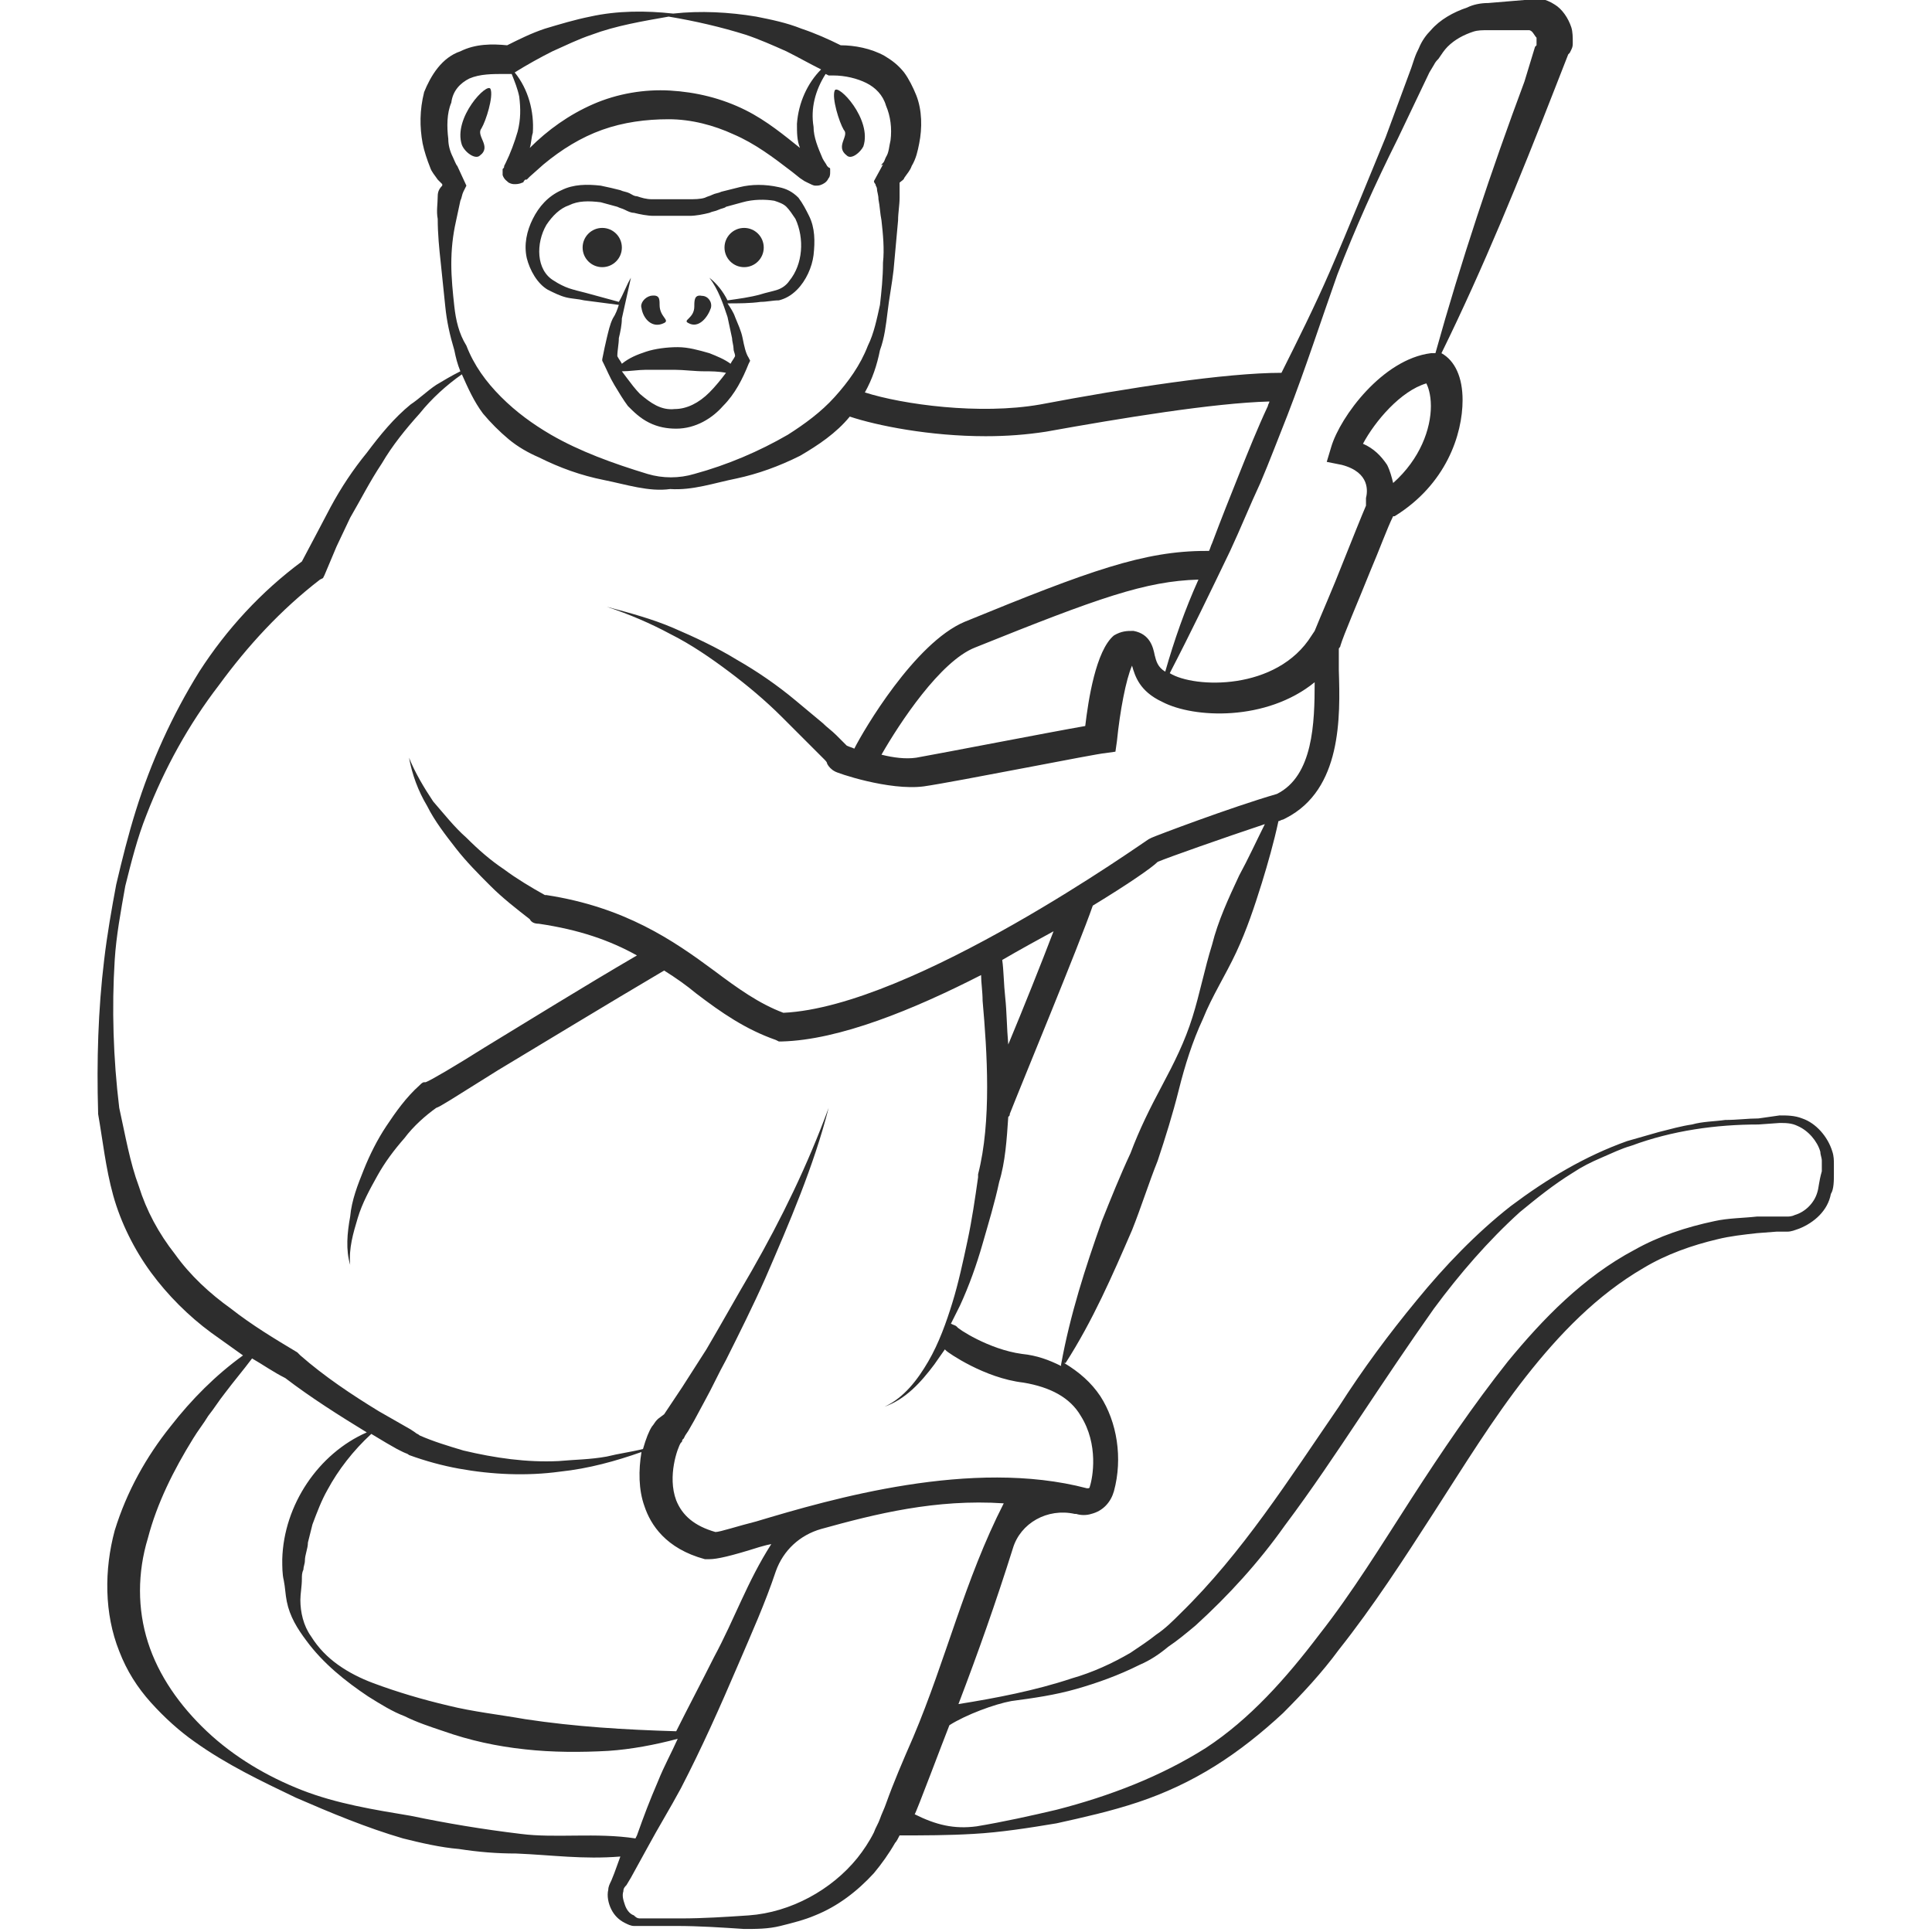 <?xml version="1.0" encoding="utf-8"?>
<!-- Generator: Adobe Illustrator 23.0.0, SVG Export Plug-In . SVG Version: 6.00 Build 0)  -->
<svg version="1.1" id="Layer_1" xmlns="http://www.w3.org/2000/svg" xmlns:xlink="http://www.w3.org/1999/xlink" x="0px" y="0px"
	 viewBox="0 0 128 128" style="enable-background:new 0 0 128 128;" xml:space="preserve">
<style type="text/css">
	.st0{fill:#2D2D2D;}
</style>
<g>
	<path class="st0" d="M45.6,21.4c0.7,0.4,1.3-0.4,1.5-1c0.1-0.4-0.2-0.8-0.6-0.8C46,19.5,46,19.9,46,20.3
		C46,21.1,45.2,21.2,45.6,21.4z"/>
	<path class="st0" d="M44,21.4c0.4-0.2-0.3-0.4-0.3-1.2c0-0.4,0-0.7-0.6-0.6c-0.4,0.1-0.7,0.5-0.6,0.8C42.6,21.1,43.2,21.8,44,21.4z
		"/>
	<path class="st0" d="M36.3,19.2c0.4,0.2,0.8,0.4,1.2,0.5c0.4,0.1,0.8,0.1,1.2,0.2c0.8,0.1,1.5,0.2,2.3,0.3
		c-0.1,0.3-0.2,0.6-0.4,0.9c-0.2,0.4-0.3,0.9-0.4,1.3c-0.1,0.4-0.2,0.9-0.3,1.4l0,0.1l0.1,0.2c0.2,0.4,0.4,0.9,0.7,1.4
		c0.3,0.5,0.6,1,0.9,1.4c0.4,0.4,0.8,0.8,1.4,1.1c0.6,0.3,1.2,0.4,1.8,0.4c1.3,0,2.4-0.7,3.1-1.5c0.8-0.8,1.3-1.8,1.7-2.8l0.1-0.2
		l-0.1-0.2c-0.2-0.3-0.3-0.8-0.4-1.3c-0.1-0.5-0.3-0.9-0.5-1.4c-0.1-0.3-0.3-0.6-0.5-0.9c0.7,0,1.5,0,2.2-0.1c0.4,0,0.8-0.1,1.2-0.1
		c0.4-0.1,0.8-0.3,1.2-0.7c0.6-0.6,1-1.5,1.1-2.3c0.1-0.9,0.1-1.8-0.3-2.6c-0.2-0.4-0.4-0.8-0.7-1.2c-0.4-0.4-0.8-0.6-1.3-0.7
		c-0.9-0.2-1.8-0.2-2.6,0c-0.4,0.1-0.8,0.2-1.2,0.3c-0.2,0.1-0.4,0.1-0.6,0.2c-0.2,0.1-0.3,0.1-0.5,0.2c-0.3,0.1-0.7,0.1-1.1,0.1
		l-1.2,0h-1.2c-0.4,0-0.7-0.1-1-0.2c-0.2,0-0.3-0.1-0.5-0.2c-0.2-0.1-0.4-0.1-0.6-0.2c-0.4-0.1-0.8-0.2-1.3-0.3
		c-0.9-0.1-1.8-0.1-2.6,0.3c-0.9,0.4-1.5,1.1-1.9,1.9c-0.4,0.8-0.6,1.7-0.4,2.6C35.1,17.9,35.6,18.8,36.3,19.2z M47,26
		c-0.7,0.7-1.5,1.1-2.3,1.1c-0.9,0.1-1.6-0.4-2.3-1c-0.3-0.3-0.6-0.7-0.9-1.1l-0.3-0.4c0.5,0,1.1-0.1,1.6-0.1c0.7,0,1.3,0,1.9,0
		c0.6,0,1.3,0.1,2,0.1c0.4,0,0.9,0,1.4,0.1C47.8,25.1,47.4,25.6,47,26z M36.2,14.9c0.4-0.6,0.9-1.1,1.5-1.3c0.6-0.3,1.3-0.3,2.1-0.2
		c0.4,0.1,0.7,0.2,1.1,0.3c0.2,0.1,0.3,0.1,0.5,0.2c0.2,0.1,0.4,0.2,0.6,0.2c0.4,0.1,0.9,0.2,1.3,0.2c0.5,0,0.8,0,1.2,0h1.2
		c0.4,0,0.9-0.1,1.3-0.2c0.2-0.1,0.4-0.1,0.6-0.2c0.2-0.1,0.4-0.1,0.5-0.2c0.4-0.1,0.7-0.2,1.1-0.3c0.7-0.2,1.5-0.2,2.1-0.1
		c0.3,0.1,0.6,0.2,0.8,0.4c0.2,0.2,0.4,0.5,0.6,0.8c0.6,1.3,0.5,3-0.4,4.1c-0.2,0.3-0.5,0.5-0.8,0.6c-0.3,0.1-0.8,0.2-1.1,0.3
		c-0.7,0.2-1.5,0.3-2.2,0.4c-0.3-0.6-0.7-1.1-1.2-1.5c0.6,0.8,0.9,1.7,1.2,2.6c0.1,0.5,0.2,0.9,0.3,1.4c0,0.2,0.1,0.5,0.1,0.7
		c0,0.2,0.1,0.3,0.1,0.5c-0.1,0.2-0.2,0.3-0.3,0.5c-0.4-0.3-0.9-0.5-1.4-0.7c-0.7-0.2-1.4-0.4-2.1-0.4c-0.7,0-1.5,0.1-2.1,0.3
		c-0.6,0.2-1.1,0.4-1.6,0.8c-0.1-0.2-0.2-0.3-0.3-0.5c0-0.4,0.1-0.8,0.1-1.2c0.1-0.4,0.2-0.9,0.2-1.3c0.2-0.9,0.4-1.8,0.6-2.7
		c-0.3,0.5-0.5,1.1-0.8,1.6l-2.2-0.6c-0.4-0.1-0.8-0.2-1.1-0.3c-0.3-0.1-0.7-0.3-1-0.5C35.5,17.9,35.5,16.1,36.2,14.9z"/>
	<path class="st0" d="M31.8,10.3c0.8-0.6-0.3-1.3,0.1-1.8c0.3-0.5,0.8-2.1,0.6-2.6c-0.2-0.5-2.5,1.9-1.9,3.7
		C30.8,10.1,31.5,10.6,31.8,10.3z"/>
	<path class="st0" d="M56.1,10.3c0.3,0.3,0.9-0.2,1.1-0.6c0.6-1.8-1.7-4.2-1.9-3.7c-0.2,0.5,0.3,2.1,0.6,2.6
		C56.3,9,55.3,9.7,56.1,10.3z"/>
	<ellipse class="st0" cx="49.3" cy="16.4" rx="1.3" ry="1.3"/>
	<ellipse class="st0" cx="39.9" cy="16.4" rx="1.3" ry="1.3"/>
	<path class="st0" d="M121.5,77.8l0-0.7c0-0.2,0-0.5-0.1-0.8c-0.3-1-1.1-1.9-2-2.2c-0.5-0.2-1-0.2-1.5-0.2l-1.4,0.2
		c-0.7,0-1.4,0.1-2.2,0.1c-0.7,0.1-1.5,0.1-2.2,0.3c-0.7,0.1-1.4,0.3-2.2,0.5c-0.7,0.2-1.4,0.4-2.1,0.6c-2.8,1-5.3,2.5-7.7,4.3
		c-2.3,1.8-4.4,4-6.2,6.2c-1.9,2.3-3.6,4.6-5.2,7.1c-3.3,4.8-6.4,9.7-10.5,13.7c-0.5,0.5-1,1-1.6,1.4c-0.5,0.4-1.1,0.8-1.7,1.2
		c-1.2,0.7-2.5,1.3-3.9,1.7c-2.4,0.8-5,1.3-7.5,1.7c1.3-3.4,2.5-6.8,3.6-10.3c0.5-1.7,2.3-2.7,4.1-2.3l0.1,0c0.3,0.1,0.7,0.1,1,0
		c0.8-0.2,1.3-0.8,1.5-1.5c0.6-2.2,0.2-4.6-0.9-6.3c-0.6-0.9-1.4-1.6-2.4-2.2c0,0,0.1,0,0.1,0c1.8-2.8,3.1-5.8,4.4-8.8
		c0.6-1.5,1.1-3.1,1.7-4.6c0.5-1.5,1-3.1,1.4-4.7c0.4-1.6,0.9-3.2,1.6-4.7c0.6-1.5,1.5-2.9,2.2-4.4c0.7-1.5,1.2-3,1.7-4.6
		c0.4-1.3,0.8-2.7,1.1-4.1c0.1,0,0.2-0.1,0.3-0.1l0.2-0.1c3.7-1.9,3.6-6.7,3.5-9.8c0-0.5,0-1,0-1.4c0-0.1,0.1-0.1,0.1-0.2
		c0.2-0.7,1.2-3,2-5c0.6-1.4,1.1-2.8,1.5-3.6c0,0,0.1,0,0.1,0c3.4-2.1,4.5-5.4,4.5-7.7c0-1.5-0.5-2.6-1.4-3.1
		c2.8-5.7,5.2-11.6,7.5-17.5l0.9-2.3l0.1-0.1l0.1-0.2c0.1-0.2,0.1-0.3,0.1-0.5c0-0.3,0-0.7-0.1-1c-0.2-0.6-0.6-1.2-1.1-1.5
		c-0.3-0.2-0.6-0.3-0.9-0.4c-0.2,0-0.3-0.1-0.5-0.1l-0.2,0L101,0l-1.2,0.1l-1.2,0.1c-0.5,0-1,0.1-1.4,0.3c-0.9,0.3-1.8,0.8-2.4,1.5
		c-0.3,0.3-0.6,0.7-0.8,1.2c-0.1,0.2-0.2,0.4-0.3,0.7l-0.2,0.6l-1.7,4.6C90.6,12,89.4,15,88.1,18c-1,2.3-2.1,4.5-3.2,6.7
		c-3.7,0-10.2,1-16,2.1c-4,0.7-9.1,0-11.6-0.8c0.5-0.9,0.8-1.8,1-2.8c0.3-0.8,0.4-1.7,0.5-2.5c0.1-0.9,0.3-1.9,0.4-2.8
		c0.1-1.1,0.2-2.2,0.3-3.3c0-0.5,0.1-1,0.1-1.5c0-0.2,0-0.5,0-0.8c0-0.1,0-0.1,0-0.2c0.1-0.1,0.3-0.2,0.3-0.3
		c0.2-0.3,0.4-0.5,0.5-0.8c0.3-0.5,0.4-1,0.5-1.5c0.2-1,0.2-2.2-0.2-3.2c-0.2-0.5-0.5-1.1-0.8-1.5c-0.4-0.5-0.8-0.8-1.3-1.1
		c-0.9-0.5-2-0.7-2.9-0.7c-0.8-0.4-1.7-0.8-2.6-1.1c-1-0.4-2-0.6-3-0.8c-1.8-0.3-3.7-0.4-5.5-0.2c-1.8-0.2-3.7-0.2-5.5,0.2
		c-1,0.2-2,0.5-3,0.8c-0.9,0.3-1.7,0.7-2.5,1.1c-1-0.1-2.1-0.1-3.1,0.4c-0.6,0.2-1.1,0.6-1.5,1.1c-0.4,0.5-0.7,1.1-0.9,1.6
		c-0.3,1.2-0.3,2.3-0.1,3.4c0.1,0.5,0.3,1.1,0.5,1.6c0.1,0.3,0.3,0.5,0.5,0.8c0.1,0.1,0.2,0.2,0.3,0.3c0,0,0,0.1,0,0.1
		C29.1,12.5,29,12.7,29,13c0,0.5-0.1,1,0,1.5c0,1,0.1,2,0.2,2.9c0.1,1,0.2,1.9,0.3,2.9c0.1,1,0.3,1.9,0.6,2.9
		c0.1,0.5,0.2,0.9,0.4,1.4c-0.6,0.3-1.1,0.6-1.6,0.9c-0.6,0.4-1.1,0.9-1.7,1.3c-1.1,0.9-2,2-2.9,3.2c-0.9,1.1-1.7,2.3-2.4,3.6
		l-1,1.9L20,37.2c-2.7,2-5,4.5-6.8,7.3c-1.8,2.9-3.2,6-4.2,9.2c-0.5,1.6-0.9,3.2-1.3,4.9c-0.3,1.6-0.6,3.3-0.8,5
		c-0.4,3.3-0.5,6.7-0.4,10.1l0,0.1c0.3,1.7,0.5,3.6,1,5.4c0.5,1.8,1.4,3.6,2.5,5.1c1.1,1.5,2.5,2.9,4,4c0.7,0.5,1.4,1,2.1,1.5
		c-1.8,1.3-3.4,2.9-4.8,4.7c-1.6,2-2.9,4.3-3.7,6.9c-0.7,2.6-0.7,5.5,0.3,8c0.5,1.3,1.2,2.4,2.1,3.4c0.9,1,1.9,1.9,2.9,2.6
		c2.1,1.5,4.4,2.6,6.7,3.7c2.3,1,4.7,2,7.1,2.7c1.2,0.3,2.5,0.6,3.7,0.7c1.3,0.2,2.5,0.3,3.8,0.3c2.4,0.1,4.4,0.4,6.9,0.2l-0.4,1.1
		l-0.2,0.5c-0.1,0.2-0.2,0.4-0.2,0.6c-0.1,0.4,0,0.9,0.2,1.3c0.2,0.4,0.5,0.7,0.9,0.9c0.2,0.1,0.4,0.2,0.6,0.2c0.2,0,0.4,0,0.6,0
		c0.7,0,1.5,0,2.2,0c1.5,0,3,0.1,4.5,0.2c0.8,0,1.6,0,2.4-0.2c0.8-0.2,1.6-0.4,2.3-0.7c1.5-0.6,2.8-1.6,3.9-2.8c0.5-0.6,1-1.3,1.4-2
		c0.1-0.1,0.2-0.3,0.3-0.5c1.6,0,3.2,0,4.9-0.1c1.8-0.1,3.7-0.4,5.5-0.7c1.8-0.4,3.6-0.8,5.4-1.4c1.8-0.6,3.5-1.4,5.1-2.4
		c1.6-1,3.1-2.2,4.5-3.5c1.3-1.3,2.6-2.7,3.7-4.2c2.3-2.9,4.3-6,6.3-9.1c2-3.1,3.9-6.2,6.1-9c2.2-2.8,4.7-5.4,7.8-7.2
		c1.5-0.9,3.2-1.5,4.9-1.9c0.8-0.2,1.7-0.3,2.6-0.4l1.3-0.1h0l0.1,0l0.2,0c0.1,0,0.3,0,0.4,0c0.3,0,0.5-0.1,0.8-0.2
		c1-0.4,1.9-1.2,2.1-2.3C121.5,78.8,121.5,78.2,121.5,77.8z M82.1,58c-0.7,1.5-1.4,3-1.8,4.6c-0.5,1.6-0.8,3.2-1.3,4.8
		c-0.5,1.6-1.2,3-2,4.5c-0.8,1.5-1.5,2.9-2.1,4.5c-0.7,1.5-1.3,3-1.9,4.5c-1.1,3.1-2.1,6.2-2.7,9.5c0,0,0,0,0,0.1
		c-0.8-0.4-1.6-0.7-2.6-0.8c-2.2-0.3-4.3-1.7-4.3-1.8c-0.1-0.1-0.2-0.1-0.4-0.2c0.2-0.4,0.4-0.8,0.6-1.2c0.6-1.3,1.1-2.7,1.5-4.1
		c0.4-1.4,0.8-2.7,1.1-4.1c0,0,0,0,0,0c0.4-1.3,0.5-2.8,0.6-4.3c0.1-0.1,0.1-0.1,0.1-0.2c0.7-1.8,4.6-11.2,5.5-13.8
		c2.3-1.4,3.9-2.5,4.3-2.9c0.7-0.3,4.4-1.6,7.1-2.5C83.2,55.8,82.7,56.9,82.1,58z M66.4,63.6c1.2-0.7,2.3-1.3,3.4-1.9
		c-0.8,2.1-2,5.1-3,7.5c-0.1-1.1-0.1-2.2-0.2-3.1C66.5,65.2,66.5,64.3,66.4,63.6z M92.3,32c-0.1-0.4-0.2-0.8-0.4-1.2
		c-0.4-0.6-0.9-1.1-1.6-1.4c0.8-1.5,2.5-3.5,4.2-4c0.1,0.2,0.3,0.7,0.3,1.5C94.8,28.4,94.1,30.4,92.3,32z M85.3,27.5
		c1.2-3.1,2.2-6.2,3.3-9.3c1.2-3.1,2.5-6,4-9l2.1-4.4L95,4.3c0.1-0.2,0.2-0.3,0.3-0.4c0.2-0.3,0.4-0.6,0.6-0.8
		c0.5-0.5,1.1-0.8,1.7-1c0.3-0.1,0.6-0.1,1-0.1l1.2,0l1.2,0h0.1l0.1,0c0.1,0,0.1,0,0.1,0c0.1,0,0.2,0.1,0.2,0.1
		c0.1,0.1,0.2,0.3,0.3,0.4c0,0.1,0,0.2,0,0.3c0,0,0,0.1,0,0.1l0,0.1l-0.1,0.1L101,5.4c-2.2,5.9-4.2,11.9-5.9,18l0,0l-0.3,0
		c-3.2,0.4-6,4.2-6.6,6.2l-0.3,1l1,0.2c1.9,0.5,1.7,1.8,1.6,2.2c0,0.2,0,0.3,0,0.5c-0.3,0.7-0.9,2.2-1.5,3.7
		c-0.7,1.8-1.5,3.6-1.9,4.6l-0.2,0.3c-2.3,3.7-7.8,3.5-9.4,2.5c0,0,0,0,0,0c1.4-2.7,2.7-5.4,4-8.1c0.7-1.5,1.3-3,2-4.5
		C84.1,30.6,84.7,29,85.3,27.5z M77.2,44.5c-0.5-0.3-0.6-0.7-0.7-1.1c-0.1-0.5-0.3-1.4-1.4-1.6l-0.1,0c-0.3,0-0.7,0-1.2,0.3
		c-1.2,1-1.7,4.3-1.9,6c-2.3,0.4-9.5,1.8-11.2,2.1c-0.7,0.1-1.5,0-2.3-0.2c1.2-2.1,3.9-6.2,6.2-7.1c8.2-3.3,11.3-4.4,14.8-4.5
		C78.5,40.4,77.8,42.4,77.2,44.5z M34.1,4.8c0.8-0.5,1.7-1,2.5-1.4c0.9-0.4,1.7-0.8,2.6-1.1c1.6-0.6,3.4-0.9,5.1-1.2
		c1.8,0.3,3.5,0.7,5.1,1.2c0.9,0.3,1.8,0.7,2.7,1.1c0.8,0.4,1.5,0.8,2.3,1.2c-0.9,0.9-1.5,2.2-1.6,3.6c0,0.6,0,1.1,0.2,1.6
		C52,9,50.8,8,49.4,7.3c-1.6-0.8-3.3-1.2-5-1.3c-1.7-0.1-3.5,0.2-5.1,0.9c-1.6,0.7-3,1.7-4.2,2.9l0,0c0.1-0.3,0.1-0.7,0.2-1
		C35.4,7.4,35,5.9,34.1,4.8L34.1,4.8z M53.6,11.6L53.6,11.6C53.7,11.7,53.6,11.6,53.6,11.6z M30.1,20.3c-0.1-0.9-0.2-1.9-0.2-2.8
		c0-1,0.1-1.9,0.3-2.8c0.1-0.5,0.2-0.9,0.3-1.4c0.1-0.2,0.1-0.4,0.2-0.6c0.1-0.2,0.2-0.4,0.2-0.4l-0.6-1.3c-0.1-0.1-0.2-0.4-0.3-0.6
		c-0.2-0.4-0.3-0.8-0.3-1.2c-0.1-0.8-0.1-1.7,0.2-2.4C30,6,30.5,5.5,31.1,5.2c0.7-0.3,1.5-0.3,2.4-0.3l0.3,0l0.1,0
		c0.2,0.5,0.4,1,0.5,1.5c0.1,0.8,0.1,1.5-0.1,2.3c-0.2,0.7-0.5,1.5-0.8,2.1L33.4,11l0,0c0,0.1,0,0.1-0.1,0.2c0,0.1,0,0.3,0,0.4
		c0.1,0.3,0.3,0.4,0.4,0.5c0.2,0.1,0.3,0.1,0.4,0.1s0.3,0,0.5-0.1c0,0,0.1,0,0.1-0.1l0.1-0.1l0.1,0l0.2-0.2l0.9-0.8
		c1.2-1,2.5-1.8,3.9-2.3c1.4-0.5,2.9-0.7,4.4-0.7c1.5,0,3,0.4,4.3,1c1.4,0.6,2.6,1.5,3.9,2.5l0.5,0.4l0.3,0.2l0.2,0.1
		c0.2,0.1,0.4,0.2,0.5,0.2c0.2,0,0.3,0,0.5-0.1s0.3-0.2,0.4-0.4c0.1-0.1,0.1-0.3,0.1-0.4c0-0.1,0-0.1,0-0.2c0-0.1-0.1-0.1-0.1-0.1
		l-0.1-0.1c-0.1-0.2-0.2-0.3-0.3-0.5c-0.3-0.7-0.6-1.4-0.6-2.1c-0.2-1.2,0.1-2.4,0.8-3.5c0,0,0,0,0,0l0.2,0.1l0.3,0
		c0.8,0,1.6,0.2,2.2,0.5C58,5.8,58.5,6.3,58.7,7C59,7.7,59.1,8.5,59,9.3c-0.1,0.4-0.1,0.8-0.3,1.1c-0.1,0.2-0.1,0.3-0.2,0.4
		c-0.1,0.1-0.2,0.2,0,0.1L57.9,12c0,0,0,0.1,0.1,0.2c0,0.1,0.1,0.2,0.1,0.3c0,0.2,0.1,0.4,0.1,0.7c0.1,0.5,0.1,0.9,0.2,1.4
		c0.1,0.9,0.2,1.9,0.1,2.8c0,1-0.1,1.9-0.2,2.8c-0.2,0.9-0.4,1.9-0.8,2.7l0,0c-0.5,1.3-1.3,2.4-2.2,3.4c-0.9,1-2,1.8-3.1,2.5
		c-1.9,1.1-4,2-6.2,2.6c-1,0.3-2.1,0.3-3.1,0c-2.3-0.7-4.5-1.5-6.4-2.6c-1.2-0.7-2.3-1.5-3.3-2.5c-1-1-1.8-2.1-2.3-3.4l0,0
		C30.4,22.1,30.2,21.2,30.1,20.3z M15.3,86.7c-1.4-1-2.7-2.2-3.7-3.6c-1.1-1.4-1.9-2.9-2.4-4.5c-0.6-1.6-0.9-3.4-1.3-5.2
		c-0.4-3.3-0.5-6.6-0.3-9.8C7.7,62,8,60.4,8.3,58.7c0.4-1.6,0.8-3.2,1.4-4.7c1.2-3.1,2.8-6,4.8-8.6c1.9-2.6,4.1-5,6.7-7l0.2-0.1
		l0.1-0.2l0.8-1.9l0.9-1.9c0.7-1.2,1.3-2.4,2.1-3.6c0.7-1.2,1.6-2.3,2.5-3.3c0.8-1,1.8-1.9,2.8-2.6c0.4,0.9,0.8,1.8,1.4,2.6
		c0.5,0.6,1.1,1.2,1.7,1.7c0.6,0.5,1.3,0.9,2,1.2c1.4,0.7,2.8,1.2,4.3,1.5c1.5,0.3,3,0.8,4.4,0.6c1.5,0.1,2.9-0.4,4.4-0.7
		c1.4-0.3,2.8-0.8,4.2-1.5c1.2-0.7,2.4-1.5,3.3-2.6c1.8,0.6,5.3,1.3,9,1.3c1.4,0,2.7-0.1,4-0.3c5-0.9,11.1-1.9,14.8-2
		c0,0.1-0.1,0.2-0.1,0.3c-0.7,1.5-1.3,3-1.9,4.5c-0.6,1.5-1.2,3-1.8,4.6c-0.1,0.2-0.1,0.3-0.2,0.5c-0.1,0-0.1,0-0.2,0
		c-4.1,0-7.7,1.3-16,4.7c-3.3,1.4-6.7,7.2-7.3,8.4c-0.2-0.1-0.3-0.1-0.5-0.2l0,0c0,0-0.2-0.2-0.3-0.3l-0.4-0.4
		c-0.3-0.3-0.6-0.5-0.9-0.8c-0.6-0.5-1.2-1-1.8-1.5c-1.2-1-2.5-1.9-3.9-2.7c-1.3-0.8-2.8-1.5-4.2-2.1c-1.4-0.6-2.9-1-4.4-1.4
		c1.5,0.5,2.9,1.1,4.2,1.8c1.4,0.7,2.7,1.6,3.9,2.5c1.2,0.9,2.4,1.9,3.5,3c0.5,0.5,1.1,1.1,1.6,1.6l0.8,0.8l0.4,0.4
		c0.1,0.1,0.2,0.2,0.2,0.3c0.1,0.2,0.3,0.4,0.5,0.5c0.1,0.1,3.6,1.3,5.9,1c2.1-0.3,11.6-2.2,12-2.2l0.7-0.1l0.1-0.7
		c0.2-2,0.6-4.1,1-5c0.2,0.7,0.5,1.7,2,2.4c2.1,1.1,6.9,1.3,10.1-1.3c0,2.7-0.1,6.2-2.5,7.4c-3.1,0.9-8.1,2.8-8.3,2.9l-0.2,0.1
		c-0.2,0.1-15.6,11.1-24.2,11.5c-1.6-0.6-3-1.6-4.6-2.8c-2.7-2-5.9-4.2-11.1-5c0,0,0,0-0.1,0l0,0c-0.9-0.5-1.9-1.1-2.7-1.7
		c-0.9-0.6-1.7-1.3-2.5-2.1c-0.8-0.7-1.5-1.6-2.2-2.4c-0.6-0.9-1.2-1.9-1.6-2.9c0.2,1.1,0.6,2.2,1.2,3.2c0.5,1,1.2,1.9,1.9,2.8
		c0.7,0.9,1.5,1.7,2.3,2.5c0.8,0.8,1.7,1.5,2.6,2.2c0.1,0.2,0.3,0.3,0.6,0.3c2.7,0.4,4.7,1.1,6.5,2.1c-3.6,2.1-7.3,4.4-10.1,6.1
		c-1.9,1.2-3.6,2.2-3.9,2.3c0,0,0,0-0.1,0c-0.1,0-0.2,0.1-0.3,0.2c-0.9,0.8-1.6,1.8-2.2,2.7c-0.6,0.9-1.1,1.9-1.5,2.9
		c-0.4,1-0.8,2-0.9,3.1c-0.2,1.1-0.3,2.2,0,3.2c-0.1-1.1,0.2-2.1,0.5-3.1c0.3-1,0.8-1.9,1.3-2.8c0.5-0.9,1.1-1.7,1.8-2.5
		c0.6-0.8,1.4-1.5,2.1-2l0,0c0.3-0.1,0.9-0.5,4.1-2.5c3-1.8,7.1-4.3,11-6.6c0.8,0.5,1.5,1,2.1,1.5c1.7,1.3,3.3,2.4,5.3,3.1l0.2,0.1
		h0.2c3.8-0.1,8.7-2.1,13.2-4.4c0,0.5,0.1,1.1,0.1,1.7c0.3,3.4,0.6,8-0.3,11.5c0,0.1,0,0.1,0,0.2v0c-0.2,1.4-0.4,2.8-0.7,4.2
		c-0.3,1.4-0.6,2.8-1,4.1c-0.4,1.3-0.9,2.7-1.6,3.9c-0.7,1.2-1.6,2.4-2.9,3c1.4-0.5,2.4-1.6,3.3-2.8c0.2-0.3,0.5-0.7,0.7-1
		c0,0,0.1,0.1,0.1,0.1c0.1,0.1,2.5,1.8,5.1,2.1c1.8,0.3,3.1,1,3.8,2.2c1.2,1.9,0.8,4.1,0.6,4.7c0,0,0,0.1-0.1,0.1c0,0-0.1,0-0.1,0
		c-7.6-2-16.9,0.7-21.9,2.2c-1.2,0.3-2.4,0.7-2.7,0.7c-1.4-0.4-2.2-1.1-2.6-2.1c-0.6-1.6,0.1-3.5,0.3-3.8c0.1-0.1,0.1-0.1,0.1-0.2
		l0.1-0.1l0.1-0.2l0.2-0.3l0.4-0.7l0.7-1.3c0.5-0.9,0.9-1.8,1.4-2.7c0.9-1.8,1.8-3.6,2.6-5.4c1.6-3.7,3.2-7.4,4.2-11.3
		c-1.4,3.8-3.1,7.3-5.1,10.8c-1,1.7-2,3.5-3,5.2c-0.5,0.8-1.1,1.7-1.6,2.5l-0.8,1.2l-0.4,0.6L43.6,94l-0.1,0.1
		c-0.1,0.1-0.2,0.3-0.3,0.4c-0.2,0.3-0.4,0.8-0.6,1.5c-0.8,0.2-1.6,0.3-2.4,0.5c-1.1,0.2-2.1,0.2-3.2,0.3c-2.1,0.1-4.2-0.2-6.3-0.7
		c-1-0.3-2-0.6-2.9-1c-0.1-0.1-0.2-0.1-0.3-0.2l-0.3-0.2l-0.7-0.4l-1.4-0.8c-1.8-1.1-3.6-2.3-5.2-3.7l-0.1-0.1l-0.1-0.1
		C18.2,88.7,16.7,87.8,15.3,86.7z M42.7,99.8c0.4,1.2,1.4,2.8,4,3.5c0.1,0,0.2,0,0.3,0c0.5,0,1.4-0.2,3.3-0.8
		c0.4-0.1,0.3-0.1,0.8-0.2c-1.6,2.5-2.4,4.9-3.8,7.5c-0.8,1.6-1.7,3.3-2.5,4.9c-3.4-0.1-6.7-0.3-10-0.8c-1.7-0.3-3.5-0.5-5.1-0.9
		c-1.7-0.4-3.4-0.9-5-1.5c-0.8-0.3-1.6-0.7-2.3-1.2s-1.3-1.1-1.8-1.9c-0.5-0.7-0.7-1.6-0.7-2.4c0-0.4,0.1-0.9,0.1-1.4
		c0-0.2,0-0.4,0.1-0.6c0-0.2,0.1-0.4,0.1-0.6c0-0.4,0.2-0.8,0.2-1.2c0.1-0.4,0.2-0.8,0.3-1.2c0.3-0.8,0.6-1.6,1-2.3
		c0.7-1.3,1.7-2.6,2.9-3.7l1,0.6l0.7,0.4l0.4,0.2c0.2,0.1,0.3,0.1,0.4,0.2c1.1,0.4,2.2,0.7,3.3,0.9c2.2,0.4,4.5,0.5,6.7,0.2
		c1.9-0.2,3.7-0.7,5.4-1.3C42.3,97.4,42.3,98.7,42.7,99.8z M34.5,121.5c-2.5-0.3-4.9-0.7-7.3-1.2c-2.4-0.4-4.9-0.8-7.2-1.7
		c-2.3-0.9-4.5-2.2-6.3-3.9c-1.8-1.7-3.2-3.7-3.9-5.9c-0.7-2.2-0.7-4.6,0-6.9c0.6-2.3,1.7-4.5,3-6.6c0.3-0.5,0.7-1,1-1.5
		c0.4-0.5,0.7-1,1.1-1.5c0.6-0.8,1.2-1.5,1.8-2.3c0.7,0.4,1.4,0.9,2.2,1.3c1.7,1.3,3.6,2.5,5.4,3.6l0,0c-3.2,1.4-5.5,4.8-5.6,8.4
		c0,0.5,0,1,0.1,1.4c0.1,0.5,0.1,0.9,0.2,1.4c0.2,1,0.7,1.8,1.3,2.6c1.1,1.5,2.6,2.7,4.1,3.7c0.8,0.5,1.6,1,2.4,1.3
		c0.8,0.4,1.7,0.7,2.6,1c1.7,0.6,3.5,1,5.4,1.2c1.8,0.2,3.7,0.2,5.5,0.1c1.5-0.1,3.1-0.4,4.6-0.8c-0.4,0.9-0.9,1.8-1.3,2.8
		c-0.6,1.4-0.9,2.2-1.4,3.6l-0.1,0.2C39.5,121.4,36.8,121.8,34.5,121.5z M58.7,119.5c-0.1,0.3-0.3,0.7-0.4,1
		c-0.1,0.3-0.3,0.6-0.4,0.9c-0.3,0.6-0.7,1.2-1.1,1.7c-1.7,2.1-4.4,3.6-7.2,3.8c-1.5,0.1-3,0.2-4.5,0.2c-0.7,0-1.5,0-2.2,0
		c-0.2,0-0.4,0-0.5,0c-0.2,0-0.3-0.1-0.4-0.2c-0.3-0.1-0.5-0.4-0.6-0.7c-0.1-0.3-0.2-0.6-0.1-0.9c0-0.2,0.1-0.3,0.2-0.4l0.3-0.5
		l1.1-2c0.7-1.3,1.5-2.6,2.2-3.9c1.4-2.7,2.6-5.4,3.8-8.2c0.9-2.1,1.8-4.1,2.5-6.2c0.5-1.4,1.6-2.4,3-2.8c3.6-1,7.6-2,12.1-1.7
		c-2.6,5.1-3.8,10.3-6,15.5C59.8,116.7,59.2,118.1,58.7,119.5z M120.4,79c-0.2,0.7-0.8,1.3-1.5,1.5c-0.2,0.1-0.4,0.1-0.5,0.1l-0.3,0
		l-0.1,0l-0.1,0l0,0l-0.1,0l-1.4,0c-0.9,0.1-1.9,0.1-2.8,0.3c-1.9,0.4-3.7,1-5.3,1.9c-3.4,1.8-6.1,4.6-8.4,7.4
		c-2.3,2.9-4.4,6-6.4,9.1c-2,3.1-3.9,6.2-6.1,9c-2.2,2.9-4.6,5.6-7.5,7.5c-3,1.9-6.4,3.2-9.9,4.1c-1.7,0.4-3.5,0.8-5.3,1.1
		c-1.5,0.2-2.7-0.1-4.1-0.8c0.1-0.1,1.9-4.9,2.3-5.9c1.1-0.7,3-1.4,4.1-1.6c1.5-0.2,2.9-0.4,4.3-0.8c1.4-0.4,2.8-0.9,4.2-1.6
		c0.7-0.3,1.3-0.7,1.9-1.2c0.6-0.4,1.2-0.9,1.8-1.4c2.2-2,4.2-4.2,5.9-6.6c1.8-2.4,3.4-4.8,5-7.2c1.6-2.4,3.2-4.8,4.9-7.2
		c1.7-2.3,3.6-4.5,5.7-6.4c1.1-0.9,2.2-1.8,3.5-2.6c0.6-0.4,1.2-0.7,1.9-1c0.7-0.3,1.3-0.6,2-0.8c2.7-1,5.6-1.4,8.4-1.4h0l1.4-0.1
		c0.4,0,0.8,0,1.2,0.2c0.7,0.3,1.3,1,1.5,1.7c0,0.2,0.1,0.4,0.1,0.6v0.7C120.5,78.3,120.5,78.7,120.4,79z"/>
</g>
</svg>
